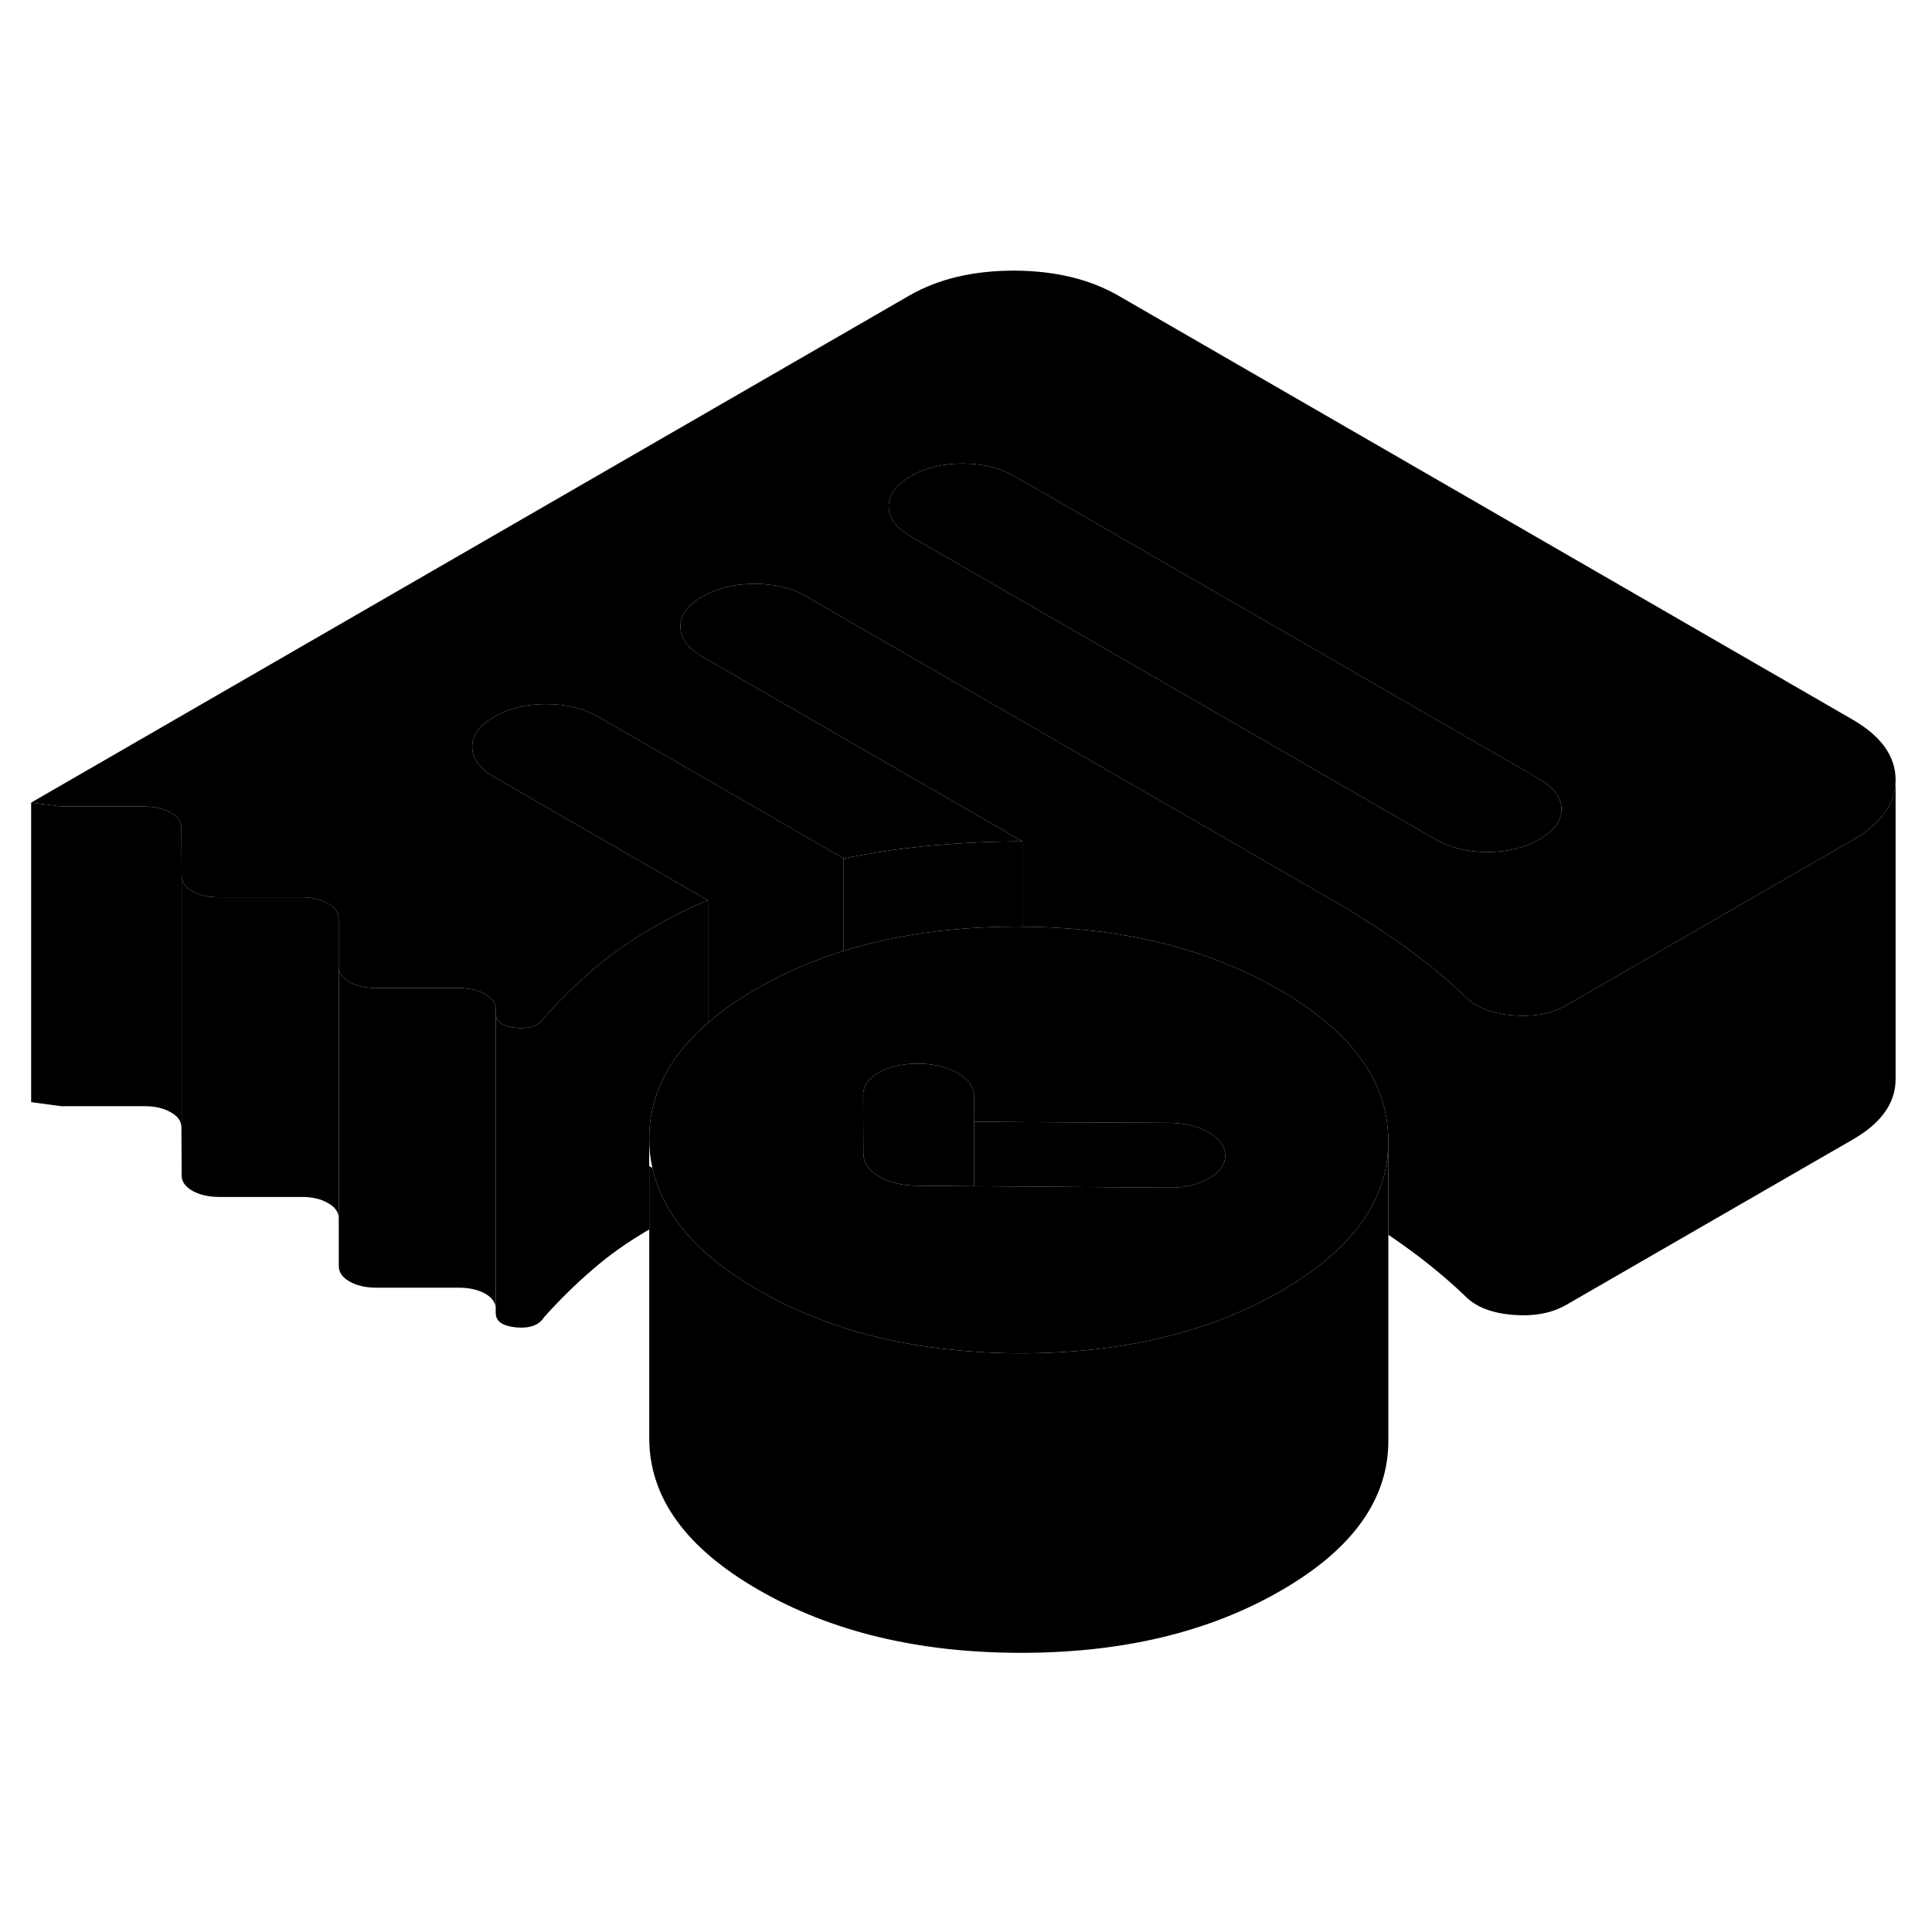 <svg width="48" height="48" viewBox="0 0 129 97" class="pr-icon-iso-duotone-secondary"
     xmlns="http://www.w3.org/2000/svg" stroke-width="1px" stroke-linecap="round" stroke-linejoin="round">
    <path d="M33.1 51.69V51.81C33.1 51.81 33.1 51.8 33.11 51.8C33.1 51.77 33.1 51.73 33.1 51.69Z" class="pr-icon-iso-duotone-primary-stroke" stroke-linejoin="round"/>
    <path d="M22.62 48.55V68.55V65.33C22.61 64.93 22.37 64.59 21.9 64.33C21.44 64.06 20.86 63.92 20.16 63.92H14.58C13.88 63.91 13.3 63.77 12.83 63.5C12.37 63.23 12.13 62.9 12.13 62.5V42.5C12.13 42.9 12.37 43.23 12.83 43.5C13.3 43.77 13.88 43.91 14.58 43.91H20.16C20.86 43.92 21.44 44.06 21.9 44.33C22.37 44.59 22.61 44.93 22.61 45.33V48.55H22.62Z" class="pr-icon-iso-duotone-primary-stroke" stroke-linejoin="round"/>
    <path d="M33.1 51.39V71.39C33.1 70.99 32.87 70.65 32.4 70.38C31.93 70.12 31.35 69.98 30.65 69.98H25.07C24.38 69.97 23.79 69.83 23.33 69.56C22.86 69.29 22.63 68.96 22.62 68.55V48.55C22.63 48.96 22.86 49.29 23.33 49.56C23.79 49.83 24.38 49.97 25.07 49.97H30.65C31.35 49.98 31.93 50.12 32.4 50.38C32.87 50.65 33.1 50.99 33.1 51.39Z" class="pr-icon-iso-duotone-primary-stroke" stroke-linejoin="round"/>
    <path d="M104.26 38.03C104.27 38.79 103.8 39.45 102.84 40.01C102.83 40.02 102.81 40.03 102.79 40.04C101.81 40.61 100.64 40.89 99.31 40.89C97.98 40.89 96.81 40.6 95.82 40.03L65.05 22.27L60.83 19.83C59.84 19.26 59.34 18.59 59.34 17.81C59.33 17.04 59.82 16.37 60.81 15.8C61.79 15.23 62.96 14.95 64.29 14.95C65.63 14.96 66.79 15.24 67.78 15.82L102.77 36.01C103.76 36.59 104.26 37.26 104.26 38.03Z" class="pr-icon-iso-duotone-primary-stroke" stroke-linejoin="round"/>
    <path d="M123.67 32.03L74.69 3.75C72.77 2.64 70.44 2.08 67.71 2.07C64.98 2.07 62.66 2.62 60.74 3.72L2.08 37.59L4.08 37.85H9.66C10.36 37.86 10.94 38 11.41 38.27C11.88 38.53 12.11 38.87 12.11 39.27L12.13 42.5C12.13 42.9 12.37 43.23 12.83 43.5C13.3 43.77 13.88 43.91 14.58 43.91H20.16C20.86 43.92 21.44 44.06 21.9 44.33C22.37 44.59 22.61 44.93 22.61 45.33V48.55C22.63 48.96 22.86 49.29 23.33 49.56C23.79 49.83 24.38 49.97 25.07 49.97H30.65C31.35 49.98 31.93 50.12 32.4 50.38C32.87 50.65 33.1 50.99 33.1 51.39V51.69C33.1 51.69 33.1 51.77 33.11 51.8C33.18 52.27 33.63 52.55 34.46 52.63C35.36 52.71 35.99 52.49 36.33 51.95C36.6 51.64 36.88 51.34 37.17 51.04C37.91 50.27 38.7 49.51 39.54 48.79C40.7 47.78 42.03 46.84 43.54 45.97C44.17 45.61 44.78 45.27 45.36 44.97C45.5 44.9 45.65 44.82 45.8 44.76C45.8 44.76 45.8 44.75 45.81 44.75C46.26 44.53 46.75 44.32 47.27 44.12L46.84 43.87L36.34 37.81L33.02 35.89C32.03 35.32 31.53 34.64 31.53 33.87C31.52 33.1 32.01 32.43 33 31.86C33.98 31.29 35.14 31.01 36.48 31.01C37.82 31.01 38.98 31.3 39.97 31.87L43.3 33.79L56.33 41.32C58.19 40.94 60.07 40.66 61.96 40.48L62.29 40.45C64.3 40.27 66.29 40.18 68.27 40.18L60.75 35.84L50.25 29.78L46.92 27.86C45.93 27.29 45.44 26.62 45.43 25.84C45.43 25.07 45.92 24.4 46.9 23.83C47.89 23.26 49.05 22.98 50.39 22.98C51.72 22.98 52.89 23.27 53.88 23.85L57.2 25.77L88.86 44.04C90.55 45.02 92.16 46.05 93.67 47.12C95.19 48.2 96.56 49.33 97.79 50.5C98.49 51.24 99.56 51.67 100.98 51.79C102.4 51.91 103.61 51.69 104.59 51.12L113.34 46.07L123.72 40.08C125.62 38.99 126.57 37.64 126.57 36.08V36.06C126.56 34.48 125.6 33.14 123.67 32.03ZM102.84 40.01C102.84 40.01 102.81 40.03 102.79 40.04C101.81 40.61 100.64 40.89 99.31 40.89C97.98 40.89 96.81 40.6 95.82 40.03L65.05 22.27L60.83 19.83C59.84 19.26 59.34 18.59 59.34 17.81C59.33 17.04 59.82 16.37 60.81 15.8C61.79 15.23 62.96 14.95 64.29 14.95C65.63 14.96 66.79 15.24 67.78 15.82L102.77 36.01C103.76 36.59 104.26 37.26 104.26 38.03C104.27 38.79 103.8 39.45 102.84 40.01Z" class="pr-icon-iso-duotone-primary-stroke" stroke-linejoin="round"/>
    <path d="M92.46 58.09C91.73 55.04 89.38 52.37 85.41 50.08C81.45 47.79 76.82 46.43 71.54 46.01C70.48 45.93 69.39 45.88 68.27 45.88C68.17 45.87 68.06 45.87 67.95 45.87C64.74 45.87 61.75 46.17 58.98 46.79C58.07 46.99 57.19 47.22 56.33 47.49C54.28 48.13 52.37 48.96 50.59 49.98L50.53 50.01C49.28 50.73 48.19 51.49 47.27 52.3C46.36 53.08 45.6 53.91 45.01 54.78C43.89 56.41 43.34 58.17 43.35 60.07C43.35 60.72 43.42 61.36 43.56 61.98C43.8 63.1 44.27 64.17 44.95 65.19C46.13 66.97 47.97 68.58 50.47 70.05C50.52 70.08 50.58 70.12 50.64 70.15C54.74 72.51 59.54 73.89 65.05 74.25C66.04 74.32 67.06 74.36 68.1 74.36C74.9 74.36 80.71 72.99 85.52 70.21C85.54 70.2 85.55 70.19 85.57 70.18C88.06 68.74 89.89 67.14 91.08 65.39C92.16 63.79 92.7 62.06 92.7 60.21V60.16C92.7 59.45 92.61 58.76 92.46 58.09ZM80.72 62.68C80 63.1 79.11 63.31 78.07 63.3L65.05 63.2L61.33 63.17C60.28 63.17 59.41 62.97 58.71 62.56C58.02 62.16 57.67 61.67 57.65 61.07V61.05L57.63 57.13C57.63 56.52 57.98 56.02 58.67 55.62C58.97 55.45 59.31 55.31 59.68 55.22C60.16 55.08 60.69 55.02 61.28 55.02C62.33 55.02 63.22 55.23 63.95 55.65C64.68 56.07 65.04 56.58 65.04 57.19V58.32L65.05 58.9H66.06L68.27 58.92L78.05 58.97C79.09 58.98 79.98 59.19 80.71 59.61C81.44 60.03 81.8 60.54 81.81 61.15C81.81 61.75 81.45 62.26 80.72 62.68Z" class="pr-icon-iso-duotone-primary-stroke" stroke-linejoin="round"/>
    <path d="M65.05 58.32V63.2L61.33 63.17C60.28 63.17 59.41 62.97 58.71 62.56C58.02 62.16 57.67 61.67 57.65 61.07V61.05L57.63 57.13C57.63 56.52 57.98 56.02 58.67 55.62C58.97 55.45 59.31 55.309 59.68 55.219C60.16 55.08 60.69 55.02 61.28 55.02C62.33 55.02 63.22 55.23 63.95 55.65C64.68 56.069 65.04 56.58 65.04 57.19V58.32H65.05Z" class="pr-icon-iso-duotone-primary-stroke" stroke-linejoin="round"/>
    <path d="M81.81 61.15C81.81 61.75 81.45 62.26 80.72 62.68C80 63.1 79.11 63.31 78.07 63.3L65.05 63.2V58.9H66.06L68.27 58.92L78.05 58.97C79.09 58.98 79.98 59.19 80.71 59.61C81.44 60.03 81.8 60.54 81.81 61.15Z" class="pr-icon-iso-duotone-primary-stroke" stroke-linejoin="round"/>
    <path d="M92.7 60.21V80.16C92.72 84.08 90.33 87.44 85.52 90.21C80.71 92.99 74.9 94.37 68.1 94.36C61.3 94.35 55.48 92.94 50.64 90.15C45.8 87.36 43.37 84 43.35 80.07V61.86L43.56 61.98C43.8 63.1 44.27 64.17 44.95 65.19C46.13 66.97 47.97 68.58 50.47 70.05C50.52 70.08 50.58 70.12 50.64 70.15C54.74 72.51 59.54 73.89 65.05 74.25C66.04 74.32 67.06 74.36 68.1 74.36C74.9 74.36 80.71 72.99 85.52 70.21C85.54 70.2 85.55 70.19 85.57 70.18C88.06 68.74 89.89 67.14 91.08 65.39C92.16 63.79 92.7 62.06 92.7 60.21Z" class="pr-icon-iso-duotone-primary-stroke" stroke-linejoin="round"/>
    <path d="M126.57 36.08V56.06C126.57 57.63 125.63 58.98 123.72 60.08L104.59 71.12C103.61 71.69 102.4 71.91 100.98 71.79C99.56 71.67 98.49 71.24 97.79 70.5C96.56 69.33 95.19 68.2 93.67 67.12C93.35 66.89 93.03 66.67 92.7 66.45V60.16C92.7 59.45 92.61 58.76 92.46 58.09C91.73 55.04 89.38 52.37 85.41 50.08C81.45 47.79 76.82 46.43 71.54 46.01C70.48 45.93 69.39 45.88 68.27 45.88V40.18L60.75 35.84L50.25 29.78L46.92 27.86C45.93 27.29 45.44 26.62 45.43 25.84C45.43 25.07 45.92 24.4 46.9 23.83C47.89 23.26 49.05 22.98 50.39 22.98C51.72 22.98 52.89 23.27 53.88 23.85L57.2 25.77L88.86 44.04C90.55 45.02 92.16 46.05 93.67 47.12C95.19 48.2 96.56 49.33 97.79 50.5C98.49 51.24 99.56 51.67 100.98 51.79C102.4 51.91 103.61 51.69 104.59 51.12L113.34 46.07L123.72 40.08C125.62 38.99 126.57 37.64 126.57 36.08Z" class="pr-icon-iso-duotone-primary-stroke" stroke-linejoin="round"/>
    <path d="M12.13 42.5V62.5L12.11 59.27C12.11 58.87 11.88 58.53 11.41 58.27C10.94 58 10.36 57.86 9.66 57.86H4.08L2.08 57.59V37.59L4.08 37.85H9.66C10.36 37.86 10.94 38 11.41 38.27C11.88 38.53 12.11 38.87 12.11 39.27L12.13 42.5Z" class="pr-icon-iso-duotone-primary-stroke" stroke-linejoin="round"/>
    <path d="M47.27 44.12V52.3C46.36 53.08 45.6 53.91 45.01 54.78C43.89 56.41 43.34 58.17 43.35 60.07V66.09C41.92 66.92 40.65 67.82 39.54 68.79C38.38 69.79 37.31 70.85 36.33 71.95C35.99 72.49 35.36 72.71 34.46 72.63C33.56 72.54 33.11 72.23 33.1 71.69V51.81C33.1 51.81 33.1 51.8 33.11 51.8C33.18 52.27 33.63 52.55 34.46 52.63C35.36 52.71 35.99 52.49 36.33 51.95C36.6 51.64 36.88 51.34 37.17 51.04C37.91 50.27 38.7 49.51 39.54 48.79C40.7 47.78 42.03 46.84 43.54 45.97C44.17 45.61 44.78 45.27 45.36 44.97C45.5 44.9 45.65 44.82 45.8 44.76C45.8 44.76 45.8 44.75 45.81 44.75C46.26 44.53 46.75 44.32 47.27 44.12Z" class="pr-icon-iso-duotone-primary-stroke" stroke-linejoin="round"/>
    <path d="M56.33 41.32V47.49C54.28 48.13 52.37 48.96 50.59 49.98L50.53 50.01C49.28 50.73 48.19 51.49 47.27 52.3V44.12L46.84 43.87L36.34 37.81L33.02 35.89C32.03 35.32 31.53 34.64 31.53 33.87C31.52 33.1 32.01 32.43 33 31.86C33.98 31.29 35.14 31.01 36.48 31.01C37.82 31.01 38.98 31.3 39.97 31.87L43.3 33.79L56.33 41.32Z" class="pr-icon-iso-duotone-primary-stroke" stroke-linejoin="round"/>
    <path d="M68.27 40.18V45.88C68.17 45.87 68.06 45.87 67.95 45.87C64.74 45.87 61.75 46.17 58.98 46.79C58.07 46.99 57.19 47.22 56.33 47.49V41.32C58.19 40.94 60.07 40.66 61.96 40.48L62.29 40.45C64.3 40.27 66.29 40.18 68.27 40.18Z" class="pr-icon-iso-duotone-primary-stroke" stroke-linejoin="round"/>
</svg>